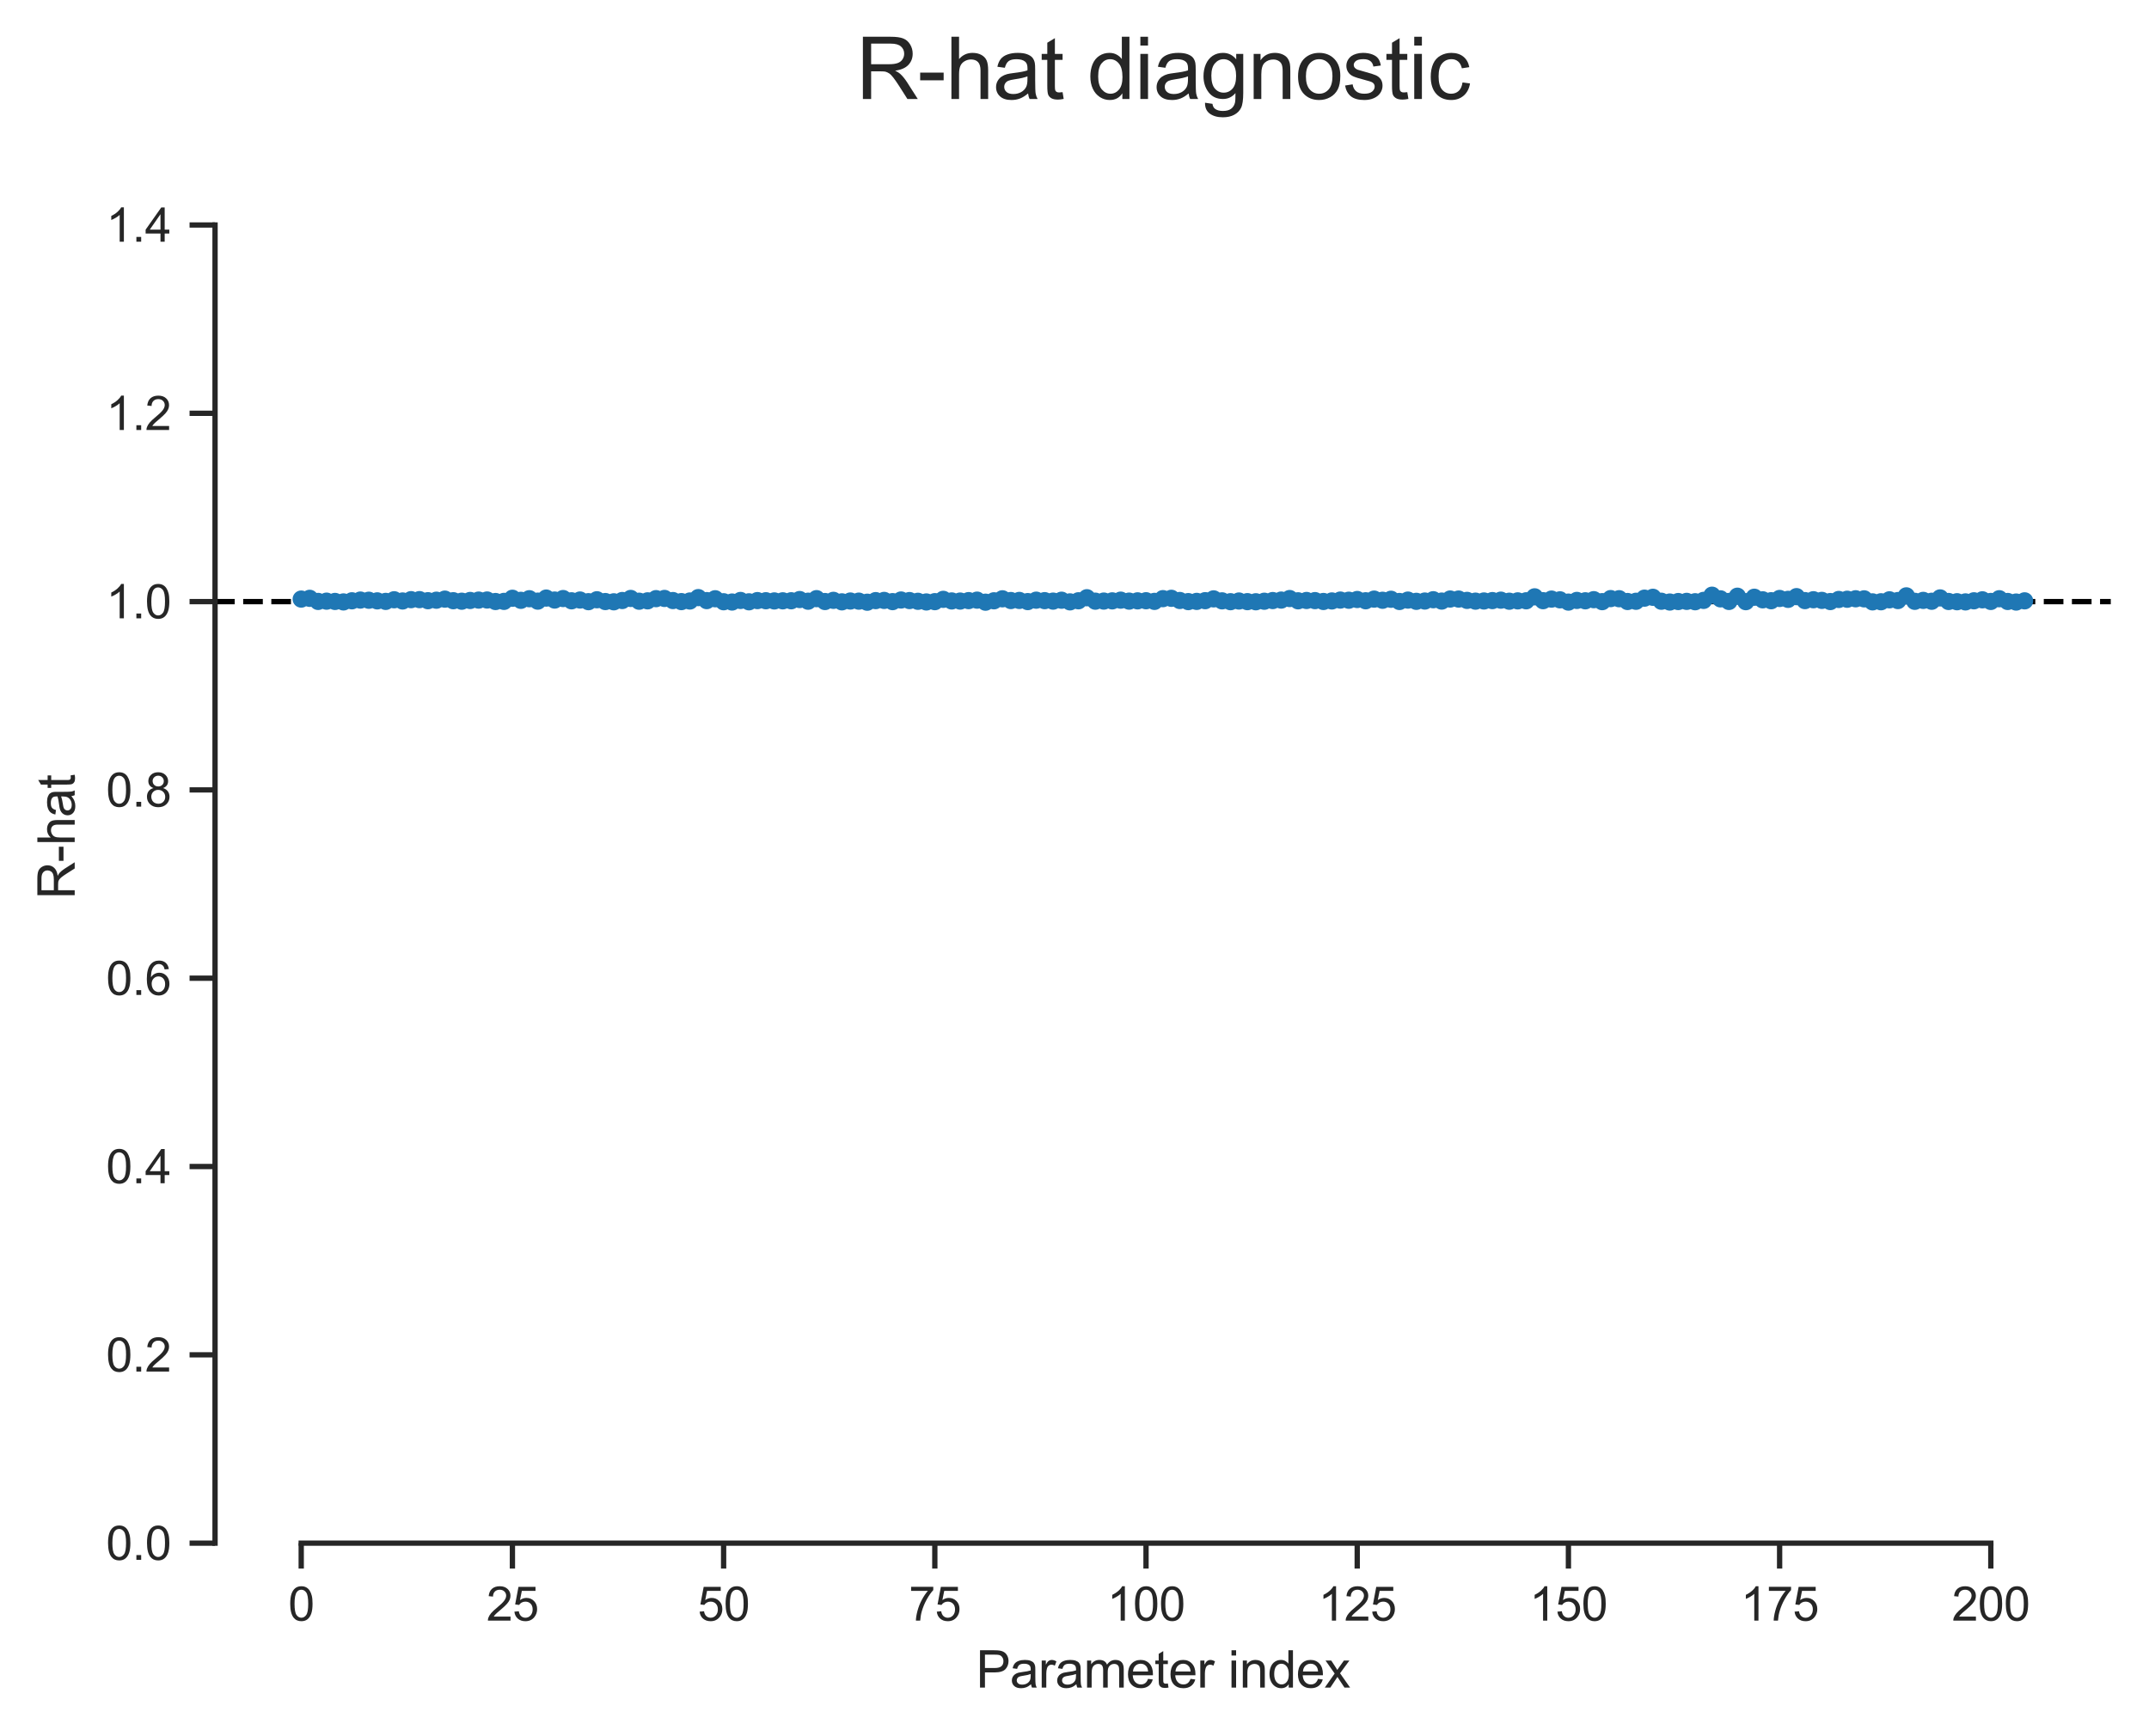 <?xml version="1.0" encoding="utf-8" standalone="no"?>
<!DOCTYPE svg PUBLIC "-//W3C//DTD SVG 1.1//EN"
  "http://www.w3.org/Graphics/SVG/1.1/DTD/svg11.dtd">
<svg xmlns:xlink="http://www.w3.org/1999/xlink" width="404.832pt" height="327.092pt" viewBox="0 0 404.832 327.092" xmlns="http://www.w3.org/2000/svg" version="1.1">
 <defs>
  <style type="text/css">*{stroke-linejoin: round; stroke-linecap: butt}</style>
 </defs>
 <g id="figure_1">
  <g id="patch_1">
   <path d="M 0 327.092 
L 404.832 327.092 
L 404.832 0 
L 0 0 
z
" style="fill: #ffffff"/>
  </g>
  <g id="axes_1">
   <g id="patch_2">
    <path d="M 40.511 290.764 
L 397.632 290.764 
L 397.632 24.652 
L 40.511 24.652 
z
" style="fill: #ffffff"/>
   </g>
   <g id="line2d_1">
    <path d="M 40.511 113.356 
L 397.632 113.356 
" clip-path="url(#p590da519df)" style="fill: none; stroke-dasharray: 3.7,1.6; stroke-dashoffset: 0; stroke: #000000"/>
   </g>
   <g id="matplotlib.axis_1">
    <g id="xtick_1">
     <g id="line2d_2">
      <defs>
       <path id="mdd3e9d59ba" d="M 0 0 
L 0 4.8 
" style="stroke: #262626"/>
      </defs>
      <g>
       <use xlink:href="#mdd3e9d59ba" x="56.744" y="290.764" style="fill: #262626; stroke: #262626"/>
      </g>
     </g>
     <g id="text_1">
      <!-- 0 -->
      <g style="fill: #262626" transform="translate(54.297 305.363) scale(0.088 -0.088)">
       <defs>
        <path id="ArialMT-30" d="M 266 2259 
Q 266 3072 433 3567 
Q 600 4063 929 4331 
Q 1259 4600 1759 4600 
Q 2128 4600 2406 4451 
Q 2684 4303 2865 4023 
Q 3047 3744 3150 3342 
Q 3253 2941 3253 2259 
Q 3253 1453 3087 958 
Q 2922 463 2592 192 
Q 2263 -78 1759 -78 
Q 1097 -78 719 397 
Q 266 969 266 2259 
z
M 844 2259 
Q 844 1131 1108 757 
Q 1372 384 1759 384 
Q 2147 384 2411 759 
Q 2675 1134 2675 2259 
Q 2675 3391 2411 3762 
Q 2147 4134 1753 4134 
Q 1366 4134 1134 3806 
Q 844 3388 844 2259 
z
" transform="scale(0.016)"/>
       </defs>
       <use xlink:href="#ArialMT-30"/>
      </g>
     </g>
    </g>
    <g id="xtick_2">
     <g id="line2d_3">
      <g>
       <use xlink:href="#mdd3e9d59ba" x="96.53" y="290.764" style="fill: #262626; stroke: #262626"/>
      </g>
     </g>
     <g id="text_2">
      <!-- 25 -->
      <g style="fill: #262626" transform="translate(91.637 305.363) scale(0.088 -0.088)">
       <defs>
        <path id="ArialMT-32" d="M 3222 541 
L 3222 0 
L 194 0 
Q 188 203 259 391 
Q 375 700 629 1000 
Q 884 1300 1366 1694 
Q 2113 2306 2375 2664 
Q 2638 3022 2638 3341 
Q 2638 3675 2398 3904 
Q 2159 4134 1775 4134 
Q 1369 4134 1125 3890 
Q 881 3647 878 3216 
L 300 3275 
Q 359 3922 746 4261 
Q 1134 4600 1788 4600 
Q 2447 4600 2831 4234 
Q 3216 3869 3216 3328 
Q 3216 3053 3103 2787 
Q 2991 2522 2730 2228 
Q 2469 1934 1863 1422 
Q 1356 997 1212 845 
Q 1069 694 975 541 
L 3222 541 
z
" transform="scale(0.016)"/>
        <path id="ArialMT-35" d="M 266 1200 
L 856 1250 
Q 922 819 1161 601 
Q 1400 384 1738 384 
Q 2144 384 2425 690 
Q 2706 997 2706 1503 
Q 2706 1984 2436 2262 
Q 2166 2541 1728 2541 
Q 1456 2541 1237 2417 
Q 1019 2294 894 2097 
L 366 2166 
L 809 4519 
L 3088 4519 
L 3088 3981 
L 1259 3981 
L 1013 2750 
Q 1425 3038 1878 3038 
Q 2478 3038 2890 2622 
Q 3303 2206 3303 1553 
Q 3303 931 2941 478 
Q 2500 -78 1738 -78 
Q 1113 -78 717 272 
Q 322 622 266 1200 
z
" transform="scale(0.016)"/>
       </defs>
       <use xlink:href="#ArialMT-32"/>
       <use xlink:href="#ArialMT-35" x="55.615"/>
      </g>
     </g>
    </g>
    <g id="xtick_3">
     <g id="line2d_4">
      <g>
       <use xlink:href="#mdd3e9d59ba" x="136.316" y="290.764" style="fill: #262626; stroke: #262626"/>
      </g>
     </g>
     <g id="text_3">
      <!-- 50 -->
      <g style="fill: #262626" transform="translate(131.423 305.363) scale(0.088 -0.088)">
       <use xlink:href="#ArialMT-35"/>
       <use xlink:href="#ArialMT-30" x="55.615"/>
      </g>
     </g>
    </g>
    <g id="xtick_4">
     <g id="line2d_5">
      <g>
       <use xlink:href="#mdd3e9d59ba" x="176.103" y="290.764" style="fill: #262626; stroke: #262626"/>
      </g>
     </g>
     <g id="text_4">
      <!-- 75 -->
      <g style="fill: #262626" transform="translate(171.209 305.363) scale(0.088 -0.088)">
       <defs>
        <path id="ArialMT-37" d="M 303 3981 
L 303 4522 
L 3269 4522 
L 3269 4084 
Q 2831 3619 2401 2847 
Q 1972 2075 1738 1259 
Q 1569 684 1522 0 
L 944 0 
Q 953 541 1156 1306 
Q 1359 2072 1739 2783 
Q 2119 3494 2547 3981 
L 303 3981 
z
" transform="scale(0.016)"/>
       </defs>
       <use xlink:href="#ArialMT-37"/>
       <use xlink:href="#ArialMT-35" x="55.615"/>
      </g>
     </g>
    </g>
    <g id="xtick_5">
     <g id="line2d_6">
      <g>
       <use xlink:href="#mdd3e9d59ba" x="215.889" y="290.764" style="fill: #262626; stroke: #262626"/>
      </g>
     </g>
     <g id="text_5">
      <!-- 100 -->
      <g style="fill: #262626" transform="translate(208.548 305.363) scale(0.088 -0.088)">
       <defs>
        <path id="ArialMT-31" d="M 2384 0 
L 1822 0 
L 1822 3584 
Q 1619 3391 1289 3197 
Q 959 3003 697 2906 
L 697 3450 
Q 1169 3672 1522 3987 
Q 1875 4303 2022 4600 
L 2384 4600 
L 2384 0 
z
" transform="scale(0.016)"/>
       </defs>
       <use xlink:href="#ArialMT-31"/>
       <use xlink:href="#ArialMT-30" x="55.615"/>
       <use xlink:href="#ArialMT-30" x="111.23"/>
      </g>
     </g>
    </g>
    <g id="xtick_6">
     <g id="line2d_7">
      <g>
       <use xlink:href="#mdd3e9d59ba" x="255.675" y="290.764" style="fill: #262626; stroke: #262626"/>
      </g>
     </g>
     <g id="text_6">
      <!-- 125 -->
      <g style="fill: #262626" transform="translate(248.334 305.363) scale(0.088 -0.088)">
       <use xlink:href="#ArialMT-31"/>
       <use xlink:href="#ArialMT-32" x="55.615"/>
       <use xlink:href="#ArialMT-35" x="111.23"/>
      </g>
     </g>
    </g>
    <g id="xtick_7">
     <g id="line2d_8">
      <g>
       <use xlink:href="#mdd3e9d59ba" x="295.461" y="290.764" style="fill: #262626; stroke: #262626"/>
      </g>
     </g>
     <g id="text_7">
      <!-- 150 -->
      <g style="fill: #262626" transform="translate(288.12 305.363) scale(0.088 -0.088)">
       <use xlink:href="#ArialMT-31"/>
       <use xlink:href="#ArialMT-35" x="55.615"/>
       <use xlink:href="#ArialMT-30" x="111.23"/>
      </g>
     </g>
    </g>
    <g id="xtick_8">
     <g id="line2d_9">
      <g>
       <use xlink:href="#mdd3e9d59ba" x="335.247" y="290.764" style="fill: #262626; stroke: #262626"/>
      </g>
     </g>
     <g id="text_8">
      <!-- 175 -->
      <g style="fill: #262626" transform="translate(327.906 305.363) scale(0.088 -0.088)">
       <use xlink:href="#ArialMT-31"/>
       <use xlink:href="#ArialMT-37" x="55.615"/>
       <use xlink:href="#ArialMT-35" x="111.23"/>
      </g>
     </g>
    </g>
    <g id="xtick_9">
     <g id="line2d_10">
      <g>
       <use xlink:href="#mdd3e9d59ba" x="375.033" y="290.764" style="fill: #262626; stroke: #262626"/>
      </g>
     </g>
     <g id="text_9">
      <!-- 200 -->
      <g style="fill: #262626" transform="translate(367.693 305.363) scale(0.088 -0.088)">
       <use xlink:href="#ArialMT-32"/>
       <use xlink:href="#ArialMT-30" x="55.615"/>
       <use xlink:href="#ArialMT-30" x="111.23"/>
      </g>
     </g>
    </g>
    <g id="text_10">
     <!-- Parameter index -->
     <g style="fill: #262626" transform="translate(183.857 317.984) scale(0.096 -0.096)">
      <defs>
       <path id="ArialMT-50" d="M 494 0 
L 494 4581 
L 2222 4581 
Q 2678 4581 2919 4538 
Q 3256 4481 3484 4323 
Q 3713 4166 3852 3881 
Q 3991 3597 3991 3256 
Q 3991 2672 3619 2267 
Q 3247 1863 2275 1863 
L 1100 1863 
L 1100 0 
L 494 0 
z
M 1100 2403 
L 2284 2403 
Q 2872 2403 3119 2622 
Q 3366 2841 3366 3238 
Q 3366 3525 3220 3729 
Q 3075 3934 2838 4000 
Q 2684 4041 2272 4041 
L 1100 4041 
L 1100 2403 
z
" transform="scale(0.016)"/>
       <path id="ArialMT-61" d="M 2588 409 
Q 2275 144 1986 34 
Q 1697 -75 1366 -75 
Q 819 -75 525 192 
Q 231 459 231 875 
Q 231 1119 342 1320 
Q 453 1522 633 1644 
Q 813 1766 1038 1828 
Q 1203 1872 1538 1913 
Q 2219 1994 2541 2106 
Q 2544 2222 2544 2253 
Q 2544 2597 2384 2738 
Q 2169 2928 1744 2928 
Q 1347 2928 1158 2789 
Q 969 2650 878 2297 
L 328 2372 
Q 403 2725 575 2942 
Q 747 3159 1072 3276 
Q 1397 3394 1825 3394 
Q 2250 3394 2515 3294 
Q 2781 3194 2906 3042 
Q 3031 2891 3081 2659 
Q 3109 2516 3109 2141 
L 3109 1391 
Q 3109 606 3145 398 
Q 3181 191 3288 0 
L 2700 0 
Q 2613 175 2588 409 
z
M 2541 1666 
Q 2234 1541 1622 1453 
Q 1275 1403 1131 1340 
Q 988 1278 909 1158 
Q 831 1038 831 891 
Q 831 666 1001 516 
Q 1172 366 1500 366 
Q 1825 366 2078 508 
Q 2331 650 2450 897 
Q 2541 1088 2541 1459 
L 2541 1666 
z
" transform="scale(0.016)"/>
       <path id="ArialMT-72" d="M 416 0 
L 416 3319 
L 922 3319 
L 922 2816 
Q 1116 3169 1280 3281 
Q 1444 3394 1641 3394 
Q 1925 3394 2219 3213 
L 2025 2691 
Q 1819 2813 1613 2813 
Q 1428 2813 1281 2702 
Q 1134 2591 1072 2394 
Q 978 2094 978 1738 
L 978 0 
L 416 0 
z
" transform="scale(0.016)"/>
       <path id="ArialMT-6d" d="M 422 0 
L 422 3319 
L 925 3319 
L 925 2853 
Q 1081 3097 1340 3245 
Q 1600 3394 1931 3394 
Q 2300 3394 2536 3241 
Q 2772 3088 2869 2813 
Q 3263 3394 3894 3394 
Q 4388 3394 4653 3120 
Q 4919 2847 4919 2278 
L 4919 0 
L 4359 0 
L 4359 2091 
Q 4359 2428 4304 2576 
Q 4250 2725 4106 2815 
Q 3963 2906 3769 2906 
Q 3419 2906 3187 2673 
Q 2956 2441 2956 1928 
L 2956 0 
L 2394 0 
L 2394 2156 
Q 2394 2531 2256 2718 
Q 2119 2906 1806 2906 
Q 1569 2906 1367 2781 
Q 1166 2656 1075 2415 
Q 984 2175 984 1722 
L 984 0 
L 422 0 
z
" transform="scale(0.016)"/>
       <path id="ArialMT-65" d="M 2694 1069 
L 3275 997 
Q 3138 488 2766 206 
Q 2394 -75 1816 -75 
Q 1088 -75 661 373 
Q 234 822 234 1631 
Q 234 2469 665 2931 
Q 1097 3394 1784 3394 
Q 2450 3394 2872 2941 
Q 3294 2488 3294 1666 
Q 3294 1616 3291 1516 
L 816 1516 
Q 847 969 1125 678 
Q 1403 388 1819 388 
Q 2128 388 2347 550 
Q 2566 713 2694 1069 
z
M 847 1978 
L 2700 1978 
Q 2663 2397 2488 2606 
Q 2219 2931 1791 2931 
Q 1403 2931 1139 2672 
Q 875 2413 847 1978 
z
" transform="scale(0.016)"/>
       <path id="ArialMT-74" d="M 1650 503 
L 1731 6 
Q 1494 -44 1306 -44 
Q 1000 -44 831 53 
Q 663 150 594 308 
Q 525 466 525 972 
L 525 2881 
L 113 2881 
L 113 3319 
L 525 3319 
L 525 4141 
L 1084 4478 
L 1084 3319 
L 1650 3319 
L 1650 2881 
L 1084 2881 
L 1084 941 
Q 1084 700 1114 631 
Q 1144 563 1211 522 
Q 1278 481 1403 481 
Q 1497 481 1650 503 
z
" transform="scale(0.016)"/>
       <path id="ArialMT-20" transform="scale(0.016)"/>
       <path id="ArialMT-69" d="M 425 3934 
L 425 4581 
L 988 4581 
L 988 3934 
L 425 3934 
z
M 425 0 
L 425 3319 
L 988 3319 
L 988 0 
L 425 0 
z
" transform="scale(0.016)"/>
       <path id="ArialMT-6e" d="M 422 0 
L 422 3319 
L 928 3319 
L 928 2847 
Q 1294 3394 1984 3394 
Q 2284 3394 2536 3286 
Q 2788 3178 2913 3003 
Q 3038 2828 3088 2588 
Q 3119 2431 3119 2041 
L 3119 0 
L 2556 0 
L 2556 2019 
Q 2556 2363 2490 2533 
Q 2425 2703 2258 2804 
Q 2091 2906 1866 2906 
Q 1506 2906 1245 2678 
Q 984 2450 984 1813 
L 984 0 
L 422 0 
z
" transform="scale(0.016)"/>
       <path id="ArialMT-64" d="M 2575 0 
L 2575 419 
Q 2259 -75 1647 -75 
Q 1250 -75 917 144 
Q 584 363 401 755 
Q 219 1147 219 1656 
Q 219 2153 384 2558 
Q 550 2963 881 3178 
Q 1213 3394 1622 3394 
Q 1922 3394 2156 3267 
Q 2391 3141 2538 2938 
L 2538 4581 
L 3097 4581 
L 3097 0 
L 2575 0 
z
M 797 1656 
Q 797 1019 1065 703 
Q 1334 388 1700 388 
Q 2069 388 2326 689 
Q 2584 991 2584 1609 
Q 2584 2291 2321 2609 
Q 2059 2928 1675 2928 
Q 1300 2928 1048 2622 
Q 797 2316 797 1656 
z
" transform="scale(0.016)"/>
       <path id="ArialMT-78" d="M 47 0 
L 1259 1725 
L 138 3319 
L 841 3319 
L 1350 2541 
Q 1494 2319 1581 2169 
Q 1719 2375 1834 2534 
L 2394 3319 
L 3066 3319 
L 1919 1756 
L 3153 0 
L 2463 0 
L 1781 1031 
L 1600 1309 
L 728 0 
L 47 0 
z
" transform="scale(0.016)"/>
      </defs>
      <use xlink:href="#ArialMT-50"/>
      <use xlink:href="#ArialMT-61" x="66.699"/>
      <use xlink:href="#ArialMT-72" x="122.314"/>
      <use xlink:href="#ArialMT-61" x="155.615"/>
      <use xlink:href="#ArialMT-6d" x="211.23"/>
      <use xlink:href="#ArialMT-65" x="294.531"/>
      <use xlink:href="#ArialMT-74" x="350.146"/>
      <use xlink:href="#ArialMT-65" x="377.93"/>
      <use xlink:href="#ArialMT-72" x="433.545"/>
      <use xlink:href="#ArialMT-20" x="466.846"/>
      <use xlink:href="#ArialMT-69" x="494.629"/>
      <use xlink:href="#ArialMT-6e" x="516.846"/>
      <use xlink:href="#ArialMT-64" x="572.461"/>
      <use xlink:href="#ArialMT-65" x="628.076"/>
      <use xlink:href="#ArialMT-78" x="683.691"/>
     </g>
    </g>
   </g>
   <g id="matplotlib.axis_2">
    <g id="ytick_1">
     <g id="line2d_11">
      <defs>
       <path id="me89369ecbc" d="M 0 0 
L -4.8 0 
" style="stroke: #262626"/>
      </defs>
      <g>
       <use xlink:href="#me89369ecbc" x="40.511" y="290.764" style="fill: #262626; stroke: #262626"/>
      </g>
     </g>
     <g id="text_11">
      <!-- 0.0 -->
      <g style="fill: #262626" transform="translate(19.98 293.914) scale(0.088 -0.088)">
       <defs>
        <path id="ArialMT-2e" d="M 581 0 
L 581 641 
L 1222 641 
L 1222 0 
L 581 0 
z
" transform="scale(0.016)"/>
       </defs>
       <use xlink:href="#ArialMT-30"/>
       <use xlink:href="#ArialMT-2e" x="55.615"/>
       <use xlink:href="#ArialMT-30" x="83.398"/>
      </g>
     </g>
    </g>
    <g id="ytick_2">
     <g id="line2d_12">
      <g>
       <use xlink:href="#me89369ecbc" x="40.511" y="255.283" style="fill: #262626; stroke: #262626"/>
      </g>
     </g>
     <g id="text_12">
      <!-- 0.2 -->
      <g style="fill: #262626" transform="translate(19.98 258.432) scale(0.088 -0.088)">
       <use xlink:href="#ArialMT-30"/>
       <use xlink:href="#ArialMT-2e" x="55.615"/>
       <use xlink:href="#ArialMT-32" x="83.398"/>
      </g>
     </g>
    </g>
    <g id="ytick_3">
     <g id="line2d_13">
      <g>
       <use xlink:href="#me89369ecbc" x="40.511" y="219.801" style="fill: #262626; stroke: #262626"/>
      </g>
     </g>
     <g id="text_13">
      <!-- 0.4 -->
      <g style="fill: #262626" transform="translate(19.98 222.951) scale(0.088 -0.088)">
       <defs>
        <path id="ArialMT-34" d="M 2069 0 
L 2069 1097 
L 81 1097 
L 81 1613 
L 2172 4581 
L 2631 4581 
L 2631 1613 
L 3250 1613 
L 3250 1097 
L 2631 1097 
L 2631 0 
L 2069 0 
z
M 2069 1613 
L 2069 3678 
L 634 1613 
L 2069 1613 
z
" transform="scale(0.016)"/>
       </defs>
       <use xlink:href="#ArialMT-30"/>
       <use xlink:href="#ArialMT-2e" x="55.615"/>
       <use xlink:href="#ArialMT-34" x="83.398"/>
      </g>
     </g>
    </g>
    <g id="ytick_4">
     <g id="line2d_14">
      <g>
       <use xlink:href="#me89369ecbc" x="40.511" y="184.32" style="fill: #262626; stroke: #262626"/>
      </g>
     </g>
     <g id="text_14">
      <!-- 0.6 -->
      <g style="fill: #262626" transform="translate(19.98 187.469) scale(0.088 -0.088)">
       <defs>
        <path id="ArialMT-36" d="M 3184 3459 
L 2625 3416 
Q 2550 3747 2413 3897 
Q 2184 4138 1850 4138 
Q 1581 4138 1378 3988 
Q 1113 3794 959 3422 
Q 806 3050 800 2363 
Q 1003 2672 1297 2822 
Q 1591 2972 1913 2972 
Q 2475 2972 2870 2558 
Q 3266 2144 3266 1488 
Q 3266 1056 3080 686 
Q 2894 316 2569 119 
Q 2244 -78 1831 -78 
Q 1128 -78 684 439 
Q 241 956 241 2144 
Q 241 3472 731 4075 
Q 1159 4600 1884 4600 
Q 2425 4600 2770 4297 
Q 3116 3994 3184 3459 
z
M 888 1484 
Q 888 1194 1011 928 
Q 1134 663 1356 523 
Q 1578 384 1822 384 
Q 2178 384 2434 671 
Q 2691 959 2691 1453 
Q 2691 1928 2437 2201 
Q 2184 2475 1800 2475 
Q 1419 2475 1153 2201 
Q 888 1928 888 1484 
z
" transform="scale(0.016)"/>
       </defs>
       <use xlink:href="#ArialMT-30"/>
       <use xlink:href="#ArialMT-2e" x="55.615"/>
       <use xlink:href="#ArialMT-36" x="83.398"/>
      </g>
     </g>
    </g>
    <g id="ytick_5">
     <g id="line2d_15">
      <g>
       <use xlink:href="#me89369ecbc" x="40.511" y="148.838" style="fill: #262626; stroke: #262626"/>
      </g>
     </g>
     <g id="text_15">
      <!-- 0.8 -->
      <g style="fill: #262626" transform="translate(19.98 151.988) scale(0.088 -0.088)">
       <defs>
        <path id="ArialMT-38" d="M 1131 2484 
Q 781 2613 612 2850 
Q 444 3088 444 3419 
Q 444 3919 803 4259 
Q 1163 4600 1759 4600 
Q 2359 4600 2725 4251 
Q 3091 3903 3091 3403 
Q 3091 3084 2923 2848 
Q 2756 2613 2416 2484 
Q 2838 2347 3058 2040 
Q 3278 1734 3278 1309 
Q 3278 722 2862 322 
Q 2447 -78 1769 -78 
Q 1091 -78 675 323 
Q 259 725 259 1325 
Q 259 1772 486 2073 
Q 713 2375 1131 2484 
z
M 1019 3438 
Q 1019 3113 1228 2906 
Q 1438 2700 1772 2700 
Q 2097 2700 2305 2904 
Q 2513 3109 2513 3406 
Q 2513 3716 2298 3927 
Q 2084 4138 1766 4138 
Q 1444 4138 1231 3931 
Q 1019 3725 1019 3438 
z
M 838 1322 
Q 838 1081 952 856 
Q 1066 631 1291 507 
Q 1516 384 1775 384 
Q 2178 384 2440 643 
Q 2703 903 2703 1303 
Q 2703 1709 2433 1975 
Q 2163 2241 1756 2241 
Q 1359 2241 1098 1978 
Q 838 1716 838 1322 
z
" transform="scale(0.016)"/>
       </defs>
       <use xlink:href="#ArialMT-30"/>
       <use xlink:href="#ArialMT-2e" x="55.615"/>
       <use xlink:href="#ArialMT-38" x="83.398"/>
      </g>
     </g>
    </g>
    <g id="ytick_6">
     <g id="line2d_16">
      <g>
       <use xlink:href="#me89369ecbc" x="40.511" y="113.356" style="fill: #262626; stroke: #262626"/>
      </g>
     </g>
     <g id="text_16">
      <!-- 1.0 -->
      <g style="fill: #262626" transform="translate(19.98 116.506) scale(0.088 -0.088)">
       <use xlink:href="#ArialMT-31"/>
       <use xlink:href="#ArialMT-2e" x="55.615"/>
       <use xlink:href="#ArialMT-30" x="83.398"/>
      </g>
     </g>
    </g>
    <g id="ytick_7">
     <g id="line2d_17">
      <g>
       <use xlink:href="#me89369ecbc" x="40.511" y="77.875" style="fill: #262626; stroke: #262626"/>
      </g>
     </g>
     <g id="text_17">
      <!-- 1.2 -->
      <g style="fill: #262626" transform="translate(19.98 81.024) scale(0.088 -0.088)">
       <use xlink:href="#ArialMT-31"/>
       <use xlink:href="#ArialMT-2e" x="55.615"/>
       <use xlink:href="#ArialMT-32" x="83.398"/>
      </g>
     </g>
    </g>
    <g id="ytick_8">
     <g id="line2d_18">
      <g>
       <use xlink:href="#me89369ecbc" x="40.511" y="42.393" style="fill: #262626; stroke: #262626"/>
      </g>
     </g>
     <g id="text_18">
      <!-- 1.4 -->
      <g style="fill: #262626" transform="translate(19.98 45.543) scale(0.088 -0.088)">
       <use xlink:href="#ArialMT-31"/>
       <use xlink:href="#ArialMT-2e" x="55.615"/>
       <use xlink:href="#ArialMT-34" x="83.398"/>
      </g>
     </g>
    </g>
    <g id="text_19">
     <!-- R-hat -->
     <g style="fill: #262626" transform="translate(14.072 169.445) rotate(-90) scale(0.096 -0.096)">
      <defs>
       <path id="ArialMT-52" d="M 503 0 
L 503 4581 
L 2534 4581 
Q 3147 4581 3465 4457 
Q 3784 4334 3975 4021 
Q 4166 3709 4166 3331 
Q 4166 2844 3850 2509 
Q 3534 2175 2875 2084 
Q 3116 1969 3241 1856 
Q 3506 1613 3744 1247 
L 4541 0 
L 3778 0 
L 3172 953 
Q 2906 1366 2734 1584 
Q 2563 1803 2427 1890 
Q 2291 1978 2150 2013 
Q 2047 2034 1813 2034 
L 1109 2034 
L 1109 0 
L 503 0 
z
M 1109 2559 
L 2413 2559 
Q 2828 2559 3062 2645 
Q 3297 2731 3419 2920 
Q 3541 3109 3541 3331 
Q 3541 3656 3305 3865 
Q 3069 4075 2559 4075 
L 1109 4075 
L 1109 2559 
z
" transform="scale(0.016)"/>
       <path id="ArialMT-2d" d="M 203 1375 
L 203 1941 
L 1931 1941 
L 1931 1375 
L 203 1375 
z
" transform="scale(0.016)"/>
       <path id="ArialMT-68" d="M 422 0 
L 422 4581 
L 984 4581 
L 984 2938 
Q 1378 3394 1978 3394 
Q 2347 3394 2619 3248 
Q 2891 3103 3008 2847 
Q 3125 2591 3125 2103 
L 3125 0 
L 2563 0 
L 2563 2103 
Q 2563 2525 2380 2717 
Q 2197 2909 1863 2909 
Q 1613 2909 1392 2779 
Q 1172 2650 1078 2428 
Q 984 2206 984 1816 
L 984 0 
L 422 0 
z
" transform="scale(0.016)"/>
      </defs>
      <use xlink:href="#ArialMT-52"/>
      <use xlink:href="#ArialMT-2d" x="72.217"/>
      <use xlink:href="#ArialMT-68" x="105.518"/>
      <use xlink:href="#ArialMT-61" x="161.133"/>
      <use xlink:href="#ArialMT-74" x="216.748"/>
     </g>
    </g>
   </g>
   <g id="PathCollection_1">
    <defs>
     <path id="m049dbc21bc" d="M 0 1.225 
C 0.325 1.225 0.636 1.096 0.866 0.866 
C 1.096 0.636 1.225 0.325 1.225 0 
C 1.225 -0.325 1.096 -0.636 0.866 -0.866 
C 0.636 -1.096 0.325 -1.225 0 -1.225 
C -0.325 -1.225 -0.636 -1.096 -0.866 -0.866 
C -1.096 -0.636 -1.225 -0.325 -1.225 0 
C -1.225 0.325 -1.096 0.636 -0.866 0.866 
C -0.636 1.096 -0.325 1.225 0 1.225 
z
" style="stroke: #1f77b4; stroke-width: 0.8"/>
    </defs>
    <g clip-path="url(#p590da519df)">
     <use xlink:href="#m049dbc21bc" x="56.744" y="112.881" style="fill: #1f77b4; stroke: #1f77b4; stroke-width: 0.8"/>
     <use xlink:href="#m049dbc21bc" x="58.336" y="112.739" style="fill: #1f77b4; stroke: #1f77b4; stroke-width: 0.8"/>
     <use xlink:href="#m049dbc21bc" x="59.927" y="113.323" style="fill: #1f77b4; stroke: #1f77b4; stroke-width: 0.8"/>
     <use xlink:href="#m049dbc21bc" x="61.519" y="113.273" style="fill: #1f77b4; stroke: #1f77b4; stroke-width: 0.8"/>
     <use xlink:href="#m049dbc21bc" x="63.11" y="113.326" style="fill: #1f77b4; stroke: #1f77b4; stroke-width: 0.8"/>
     <use xlink:href="#m049dbc21bc" x="64.701" y="113.416" style="fill: #1f77b4; stroke: #1f77b4; stroke-width: 0.8"/>
     <use xlink:href="#m049dbc21bc" x="66.293" y="113.204" style="fill: #1f77b4; stroke: #1f77b4; stroke-width: 0.8"/>
     <use xlink:href="#m049dbc21bc" x="67.884" y="113.068" style="fill: #1f77b4; stroke: #1f77b4; stroke-width: 0.8"/>
     <use xlink:href="#m049dbc21bc" x="69.476" y="113.1" style="fill: #1f77b4; stroke: #1f77b4; stroke-width: 0.8"/>
     <use xlink:href="#m049dbc21bc" x="71.067" y="113.217" style="fill: #1f77b4; stroke: #1f77b4; stroke-width: 0.8"/>
     <use xlink:href="#m049dbc21bc" x="72.659" y="113.318" style="fill: #1f77b4; stroke: #1f77b4; stroke-width: 0.8"/>
     <use xlink:href="#m049dbc21bc" x="74.25" y="113.01" style="fill: #1f77b4; stroke: #1f77b4; stroke-width: 0.8"/>
     <use xlink:href="#m049dbc21bc" x="75.842" y="113.238" style="fill: #1f77b4; stroke: #1f77b4; stroke-width: 0.8"/>
     <use xlink:href="#m049dbc21bc" x="77.433" y="112.991" style="fill: #1f77b4; stroke: #1f77b4; stroke-width: 0.8"/>
     <use xlink:href="#m049dbc21bc" x="79.024" y="112.986" style="fill: #1f77b4; stroke: #1f77b4; stroke-width: 0.8"/>
     <use xlink:href="#m049dbc21bc" x="80.616" y="113.185" style="fill: #1f77b4; stroke: #1f77b4; stroke-width: 0.8"/>
     <use xlink:href="#m049dbc21bc" x="82.207" y="113.093" style="fill: #1f77b4; stroke: #1f77b4; stroke-width: 0.8"/>
     <use xlink:href="#m049dbc21bc" x="83.799" y="112.89" style="fill: #1f77b4; stroke: #1f77b4; stroke-width: 0.8"/>
     <use xlink:href="#m049dbc21bc" x="85.39" y="113.188" style="fill: #1f77b4; stroke: #1f77b4; stroke-width: 0.8"/>
     <use xlink:href="#m049dbc21bc" x="86.982" y="113.281" style="fill: #1f77b4; stroke: #1f77b4; stroke-width: 0.8"/>
     <use xlink:href="#m049dbc21bc" x="88.573" y="113.142" style="fill: #1f77b4; stroke: #1f77b4; stroke-width: 0.8"/>
     <use xlink:href="#m049dbc21bc" x="90.165" y="113.073" style="fill: #1f77b4; stroke: #1f77b4; stroke-width: 0.8"/>
     <use xlink:href="#m049dbc21bc" x="91.756" y="113.056" style="fill: #1f77b4; stroke: #1f77b4; stroke-width: 0.8"/>
     <use xlink:href="#m049dbc21bc" x="93.347" y="113.34" style="fill: #1f77b4; stroke: #1f77b4; stroke-width: 0.8"/>
     <use xlink:href="#m049dbc21bc" x="94.939" y="113.316" style="fill: #1f77b4; stroke: #1f77b4; stroke-width: 0.8"/>
     <use xlink:href="#m049dbc21bc" x="96.53" y="112.726" style="fill: #1f77b4; stroke: #1f77b4; stroke-width: 0.8"/>
     <use xlink:href="#m049dbc21bc" x="98.122" y="113.115" style="fill: #1f77b4; stroke: #1f77b4; stroke-width: 0.8"/>
     <use xlink:href="#m049dbc21bc" x="99.713" y="112.815" style="fill: #1f77b4; stroke: #1f77b4; stroke-width: 0.8"/>
     <use xlink:href="#m049dbc21bc" x="101.305" y="113.267" style="fill: #1f77b4; stroke: #1f77b4; stroke-width: 0.8"/>
     <use xlink:href="#m049dbc21bc" x="102.896" y="112.692" style="fill: #1f77b4; stroke: #1f77b4; stroke-width: 0.8"/>
     <use xlink:href="#m049dbc21bc" x="104.488" y="113.063" style="fill: #1f77b4; stroke: #1f77b4; stroke-width: 0.8"/>
     <use xlink:href="#m049dbc21bc" x="106.079" y="112.781" style="fill: #1f77b4; stroke: #1f77b4; stroke-width: 0.8"/>
     <use xlink:href="#m049dbc21bc" x="107.67" y="113.205" style="fill: #1f77b4; stroke: #1f77b4; stroke-width: 0.8"/>
     <use xlink:href="#m049dbc21bc" x="109.262" y="113.059" style="fill: #1f77b4; stroke: #1f77b4; stroke-width: 0.8"/>
     <use xlink:href="#m049dbc21bc" x="110.853" y="113.369" style="fill: #1f77b4; stroke: #1f77b4; stroke-width: 0.8"/>
     <use xlink:href="#m049dbc21bc" x="112.445" y="113.009" style="fill: #1f77b4; stroke: #1f77b4; stroke-width: 0.8"/>
     <use xlink:href="#m049dbc21bc" x="114.036" y="113.346" style="fill: #1f77b4; stroke: #1f77b4; stroke-width: 0.8"/>
     <use xlink:href="#m049dbc21bc" x="115.628" y="113.394" style="fill: #1f77b4; stroke: #1f77b4; stroke-width: 0.8"/>
     <use xlink:href="#m049dbc21bc" x="117.219" y="113.152" style="fill: #1f77b4; stroke: #1f77b4; stroke-width: 0.8"/>
     <use xlink:href="#m049dbc21bc" x="118.811" y="112.762" style="fill: #1f77b4; stroke: #1f77b4; stroke-width: 0.8"/>
     <use xlink:href="#m049dbc21bc" x="120.402" y="113.283" style="fill: #1f77b4; stroke: #1f77b4; stroke-width: 0.8"/>
     <use xlink:href="#m049dbc21bc" x="121.993" y="113.212" style="fill: #1f77b4; stroke: #1f77b4; stroke-width: 0.8"/>
     <use xlink:href="#m049dbc21bc" x="123.585" y="112.799" style="fill: #1f77b4; stroke: #1f77b4; stroke-width: 0.8"/>
     <use xlink:href="#m049dbc21bc" x="125.176" y="112.76" style="fill: #1f77b4; stroke: #1f77b4; stroke-width: 0.8"/>
     <use xlink:href="#m049dbc21bc" x="126.768" y="113.159" style="fill: #1f77b4; stroke: #1f77b4; stroke-width: 0.8"/>
     <use xlink:href="#m049dbc21bc" x="128.359" y="113.357" style="fill: #1f77b4; stroke: #1f77b4; stroke-width: 0.8"/>
     <use xlink:href="#m049dbc21bc" x="129.951" y="113.243" style="fill: #1f77b4; stroke: #1f77b4; stroke-width: 0.8"/>
     <use xlink:href="#m049dbc21bc" x="131.542" y="112.603" style="fill: #1f77b4; stroke: #1f77b4; stroke-width: 0.8"/>
     <use xlink:href="#m049dbc21bc" x="133.134" y="113.168" style="fill: #1f77b4; stroke: #1f77b4; stroke-width: 0.8"/>
     <use xlink:href="#m049dbc21bc" x="134.725" y="112.82" style="fill: #1f77b4; stroke: #1f77b4; stroke-width: 0.8"/>
     <use xlink:href="#m049dbc21bc" x="136.316" y="113.383" style="fill: #1f77b4; stroke: #1f77b4; stroke-width: 0.8"/>
     <use xlink:href="#m049dbc21bc" x="137.908" y="113.435" style="fill: #1f77b4; stroke: #1f77b4; stroke-width: 0.8"/>
     <use xlink:href="#m049dbc21bc" x="139.499" y="113.142" style="fill: #1f77b4; stroke: #1f77b4; stroke-width: 0.8"/>
     <use xlink:href="#m049dbc21bc" x="141.091" y="113.393" style="fill: #1f77b4; stroke: #1f77b4; stroke-width: 0.8"/>
     <use xlink:href="#m049dbc21bc" x="142.682" y="113.166" style="fill: #1f77b4; stroke: #1f77b4; stroke-width: 0.8"/>
     <use xlink:href="#m049dbc21bc" x="144.274" y="113.192" style="fill: #1f77b4; stroke: #1f77b4; stroke-width: 0.8"/>
     <use xlink:href="#m049dbc21bc" x="145.865" y="113.229" style="fill: #1f77b4; stroke: #1f77b4; stroke-width: 0.8"/>
     <use xlink:href="#m049dbc21bc" x="147.457" y="113.209" style="fill: #1f77b4; stroke: #1f77b4; stroke-width: 0.8"/>
     <use xlink:href="#m049dbc21bc" x="149.048" y="113.197" style="fill: #1f77b4; stroke: #1f77b4; stroke-width: 0.8"/>
     <use xlink:href="#m049dbc21bc" x="150.639" y="112.969" style="fill: #1f77b4; stroke: #1f77b4; stroke-width: 0.8"/>
     <use xlink:href="#m049dbc21bc" x="152.231" y="113.281" style="fill: #1f77b4; stroke: #1f77b4; stroke-width: 0.8"/>
     <use xlink:href="#m049dbc21bc" x="153.822" y="112.8" style="fill: #1f77b4; stroke: #1f77b4; stroke-width: 0.8"/>
     <use xlink:href="#m049dbc21bc" x="155.414" y="113.342" style="fill: #1f77b4; stroke: #1f77b4; stroke-width: 0.8"/>
     <use xlink:href="#m049dbc21bc" x="157.005" y="113.12" style="fill: #1f77b4; stroke: #1f77b4; stroke-width: 0.8"/>
     <use xlink:href="#m049dbc21bc" x="158.597" y="113.401" style="fill: #1f77b4; stroke: #1f77b4; stroke-width: 0.8"/>
     <use xlink:href="#m049dbc21bc" x="160.188" y="113.246" style="fill: #1f77b4; stroke: #1f77b4; stroke-width: 0.8"/>
     <use xlink:href="#m049dbc21bc" x="161.78" y="113.27" style="fill: #1f77b4; stroke: #1f77b4; stroke-width: 0.8"/>
     <use xlink:href="#m049dbc21bc" x="163.371" y="113.471" style="fill: #1f77b4; stroke: #1f77b4; stroke-width: 0.8"/>
     <use xlink:href="#m049dbc21bc" x="164.962" y="113.171" style="fill: #1f77b4; stroke: #1f77b4; stroke-width: 0.8"/>
     <use xlink:href="#m049dbc21bc" x="166.554" y="113.134" style="fill: #1f77b4; stroke: #1f77b4; stroke-width: 0.8"/>
     <use xlink:href="#m049dbc21bc" x="168.145" y="113.361" style="fill: #1f77b4; stroke: #1f77b4; stroke-width: 0.8"/>
     <use xlink:href="#m049dbc21bc" x="169.737" y="113.056" style="fill: #1f77b4; stroke: #1f77b4; stroke-width: 0.8"/>
     <use xlink:href="#m049dbc21bc" x="171.328" y="113.162" style="fill: #1f77b4; stroke: #1f77b4; stroke-width: 0.8"/>
     <use xlink:href="#m049dbc21bc" x="172.92" y="113.299" style="fill: #1f77b4; stroke: #1f77b4; stroke-width: 0.8"/>
     <use xlink:href="#m049dbc21bc" x="174.511" y="113.423" style="fill: #1f77b4; stroke: #1f77b4; stroke-width: 0.8"/>
     <use xlink:href="#m049dbc21bc" x="176.103" y="113.365" style="fill: #1f77b4; stroke: #1f77b4; stroke-width: 0.8"/>
     <use xlink:href="#m049dbc21bc" x="177.694" y="112.932" style="fill: #1f77b4; stroke: #1f77b4; stroke-width: 0.8"/>
     <use xlink:href="#m049dbc21bc" x="179.285" y="113.232" style="fill: #1f77b4; stroke: #1f77b4; stroke-width: 0.8"/>
     <use xlink:href="#m049dbc21bc" x="180.877" y="113.254" style="fill: #1f77b4; stroke: #1f77b4; stroke-width: 0.8"/>
     <use xlink:href="#m049dbc21bc" x="182.468" y="113.171" style="fill: #1f77b4; stroke: #1f77b4; stroke-width: 0.8"/>
     <use xlink:href="#m049dbc21bc" x="184.06" y="113.082" style="fill: #1f77b4; stroke: #1f77b4; stroke-width: 0.8"/>
     <use xlink:href="#m049dbc21bc" x="185.651" y="113.466" style="fill: #1f77b4; stroke: #1f77b4; stroke-width: 0.8"/>
     <use xlink:href="#m049dbc21bc" x="187.243" y="113.204" style="fill: #1f77b4; stroke: #1f77b4; stroke-width: 0.8"/>
     <use xlink:href="#m049dbc21bc" x="188.834" y="112.83" style="fill: #1f77b4; stroke: #1f77b4; stroke-width: 0.8"/>
     <use xlink:href="#m049dbc21bc" x="190.426" y="113.156" style="fill: #1f77b4; stroke: #1f77b4; stroke-width: 0.8"/>
     <use xlink:href="#m049dbc21bc" x="192.017" y="113.137" style="fill: #1f77b4; stroke: #1f77b4; stroke-width: 0.8"/>
     <use xlink:href="#m049dbc21bc" x="193.608" y="113.355" style="fill: #1f77b4; stroke: #1f77b4; stroke-width: 0.8"/>
     <use xlink:href="#m049dbc21bc" x="195.2" y="113.088" style="fill: #1f77b4; stroke: #1f77b4; stroke-width: 0.8"/>
     <use xlink:href="#m049dbc21bc" x="196.791" y="113.177" style="fill: #1f77b4; stroke: #1f77b4; stroke-width: 0.8"/>
     <use xlink:href="#m049dbc21bc" x="198.383" y="113.264" style="fill: #1f77b4; stroke: #1f77b4; stroke-width: 0.8"/>
     <use xlink:href="#m049dbc21bc" x="199.974" y="113.096" style="fill: #1f77b4; stroke: #1f77b4; stroke-width: 0.8"/>
     <use xlink:href="#m049dbc21bc" x="201.566" y="113.405" style="fill: #1f77b4; stroke: #1f77b4; stroke-width: 0.8"/>
     <use xlink:href="#m049dbc21bc" x="203.157" y="113.201" style="fill: #1f77b4; stroke: #1f77b4; stroke-width: 0.8"/>
     <use xlink:href="#m049dbc21bc" x="204.749" y="112.628" style="fill: #1f77b4; stroke: #1f77b4; stroke-width: 0.8"/>
     <use xlink:href="#m049dbc21bc" x="206.34" y="113.275" style="fill: #1f77b4; stroke: #1f77b4; stroke-width: 0.8"/>
     <use xlink:href="#m049dbc21bc" x="207.931" y="113.256" style="fill: #1f77b4; stroke: #1f77b4; stroke-width: 0.8"/>
     <use xlink:href="#m049dbc21bc" x="209.523" y="113.218" style="fill: #1f77b4; stroke: #1f77b4; stroke-width: 0.8"/>
     <use xlink:href="#m049dbc21bc" x="211.114" y="113.084" style="fill: #1f77b4; stroke: #1f77b4; stroke-width: 0.8"/>
     <use xlink:href="#m049dbc21bc" x="212.706" y="113.265" style="fill: #1f77b4; stroke: #1f77b4; stroke-width: 0.8"/>
     <use xlink:href="#m049dbc21bc" x="214.297" y="113.214" style="fill: #1f77b4; stroke: #1f77b4; stroke-width: 0.8"/>
     <use xlink:href="#m049dbc21bc" x="215.889" y="113.192" style="fill: #1f77b4; stroke: #1f77b4; stroke-width: 0.8"/>
     <use xlink:href="#m049dbc21bc" x="217.48" y="113.315" style="fill: #1f77b4; stroke: #1f77b4; stroke-width: 0.8"/>
     <use xlink:href="#m049dbc21bc" x="219.071" y="112.799" style="fill: #1f77b4; stroke: #1f77b4; stroke-width: 0.8"/>
     <use xlink:href="#m049dbc21bc" x="220.663" y="112.735" style="fill: #1f77b4; stroke: #1f77b4; stroke-width: 0.8"/>
     <use xlink:href="#m049dbc21bc" x="222.254" y="113.147" style="fill: #1f77b4; stroke: #1f77b4; stroke-width: 0.8"/>
     <use xlink:href="#m049dbc21bc" x="223.846" y="113.358" style="fill: #1f77b4; stroke: #1f77b4; stroke-width: 0.8"/>
     <use xlink:href="#m049dbc21bc" x="225.437" y="113.317" style="fill: #1f77b4; stroke: #1f77b4; stroke-width: 0.8"/>
     <use xlink:href="#m049dbc21bc" x="227.029" y="113.181" style="fill: #1f77b4; stroke: #1f77b4; stroke-width: 0.8"/>
     <use xlink:href="#m049dbc21bc" x="228.62" y="112.842" style="fill: #1f77b4; stroke: #1f77b4; stroke-width: 0.8"/>
     <use xlink:href="#m049dbc21bc" x="230.212" y="113.214" style="fill: #1f77b4; stroke: #1f77b4; stroke-width: 0.8"/>
     <use xlink:href="#m049dbc21bc" x="231.803" y="113.373" style="fill: #1f77b4; stroke: #1f77b4; stroke-width: 0.8"/>
     <use xlink:href="#m049dbc21bc" x="233.394" y="113.244" style="fill: #1f77b4; stroke: #1f77b4; stroke-width: 0.8"/>
     <use xlink:href="#m049dbc21bc" x="234.986" y="113.364" style="fill: #1f77b4; stroke: #1f77b4; stroke-width: 0.8"/>
     <use xlink:href="#m049dbc21bc" x="236.577" y="113.386" style="fill: #1f77b4; stroke: #1f77b4; stroke-width: 0.8"/>
     <use xlink:href="#m049dbc21bc" x="238.169" y="113.287" style="fill: #1f77b4; stroke: #1f77b4; stroke-width: 0.8"/>
     <use xlink:href="#m049dbc21bc" x="239.76" y="113.16" style="fill: #1f77b4; stroke: #1f77b4; stroke-width: 0.8"/>
     <use xlink:href="#m049dbc21bc" x="241.352" y="113.069" style="fill: #1f77b4; stroke: #1f77b4; stroke-width: 0.8"/>
     <use xlink:href="#m049dbc21bc" x="242.943" y="112.781" style="fill: #1f77b4; stroke: #1f77b4; stroke-width: 0.8"/>
     <use xlink:href="#m049dbc21bc" x="244.535" y="113.206" style="fill: #1f77b4; stroke: #1f77b4; stroke-width: 0.8"/>
     <use xlink:href="#m049dbc21bc" x="246.126" y="113.144" style="fill: #1f77b4; stroke: #1f77b4; stroke-width: 0.8"/>
     <use xlink:href="#m049dbc21bc" x="247.717" y="113.169" style="fill: #1f77b4; stroke: #1f77b4; stroke-width: 0.8"/>
     <use xlink:href="#m049dbc21bc" x="249.309" y="113.333" style="fill: #1f77b4; stroke: #1f77b4; stroke-width: 0.8"/>
     <use xlink:href="#m049dbc21bc" x="250.9" y="113.232" style="fill: #1f77b4; stroke: #1f77b4; stroke-width: 0.8"/>
     <use xlink:href="#m049dbc21bc" x="252.492" y="113.069" style="fill: #1f77b4; stroke: #1f77b4; stroke-width: 0.8"/>
     <use xlink:href="#m049dbc21bc" x="254.083" y="113.098" style="fill: #1f77b4; stroke: #1f77b4; stroke-width: 0.8"/>
     <use xlink:href="#m049dbc21bc" x="255.675" y="112.961" style="fill: #1f77b4; stroke: #1f77b4; stroke-width: 0.8"/>
     <use xlink:href="#m049dbc21bc" x="257.266" y="113.198" style="fill: #1f77b4; stroke: #1f77b4; stroke-width: 0.8"/>
     <use xlink:href="#m049dbc21bc" x="258.858" y="112.888" style="fill: #1f77b4; stroke: #1f77b4; stroke-width: 0.8"/>
     <use xlink:href="#m049dbc21bc" x="260.449" y="113.104" style="fill: #1f77b4; stroke: #1f77b4; stroke-width: 0.8"/>
     <use xlink:href="#m049dbc21bc" x="262.04" y="112.918" style="fill: #1f77b4; stroke: #1f77b4; stroke-width: 0.8"/>
     <use xlink:href="#m049dbc21bc" x="263.632" y="113.334" style="fill: #1f77b4; stroke: #1f77b4; stroke-width: 0.8"/>
     <use xlink:href="#m049dbc21bc" x="265.223" y="113.073" style="fill: #1f77b4; stroke: #1f77b4; stroke-width: 0.8"/>
     <use xlink:href="#m049dbc21bc" x="266.815" y="113.305" style="fill: #1f77b4; stroke: #1f77b4; stroke-width: 0.8"/>
     <use xlink:href="#m049dbc21bc" x="268.406" y="113.249" style="fill: #1f77b4; stroke: #1f77b4; stroke-width: 0.8"/>
     <use xlink:href="#m049dbc21bc" x="269.998" y="113.003" style="fill: #1f77b4; stroke: #1f77b4; stroke-width: 0.8"/>
     <use xlink:href="#m049dbc21bc" x="271.589" y="113.257" style="fill: #1f77b4; stroke: #1f77b4; stroke-width: 0.8"/>
     <use xlink:href="#m049dbc21bc" x="273.181" y="112.871" style="fill: #1f77b4; stroke: #1f77b4; stroke-width: 0.8"/>
     <use xlink:href="#m049dbc21bc" x="274.772" y="112.877" style="fill: #1f77b4; stroke: #1f77b4; stroke-width: 0.8"/>
     <use xlink:href="#m049dbc21bc" x="276.363" y="113.127" style="fill: #1f77b4; stroke: #1f77b4; stroke-width: 0.8"/>
     <use xlink:href="#m049dbc21bc" x="277.955" y="113.27" style="fill: #1f77b4; stroke: #1f77b4; stroke-width: 0.8"/>
     <use xlink:href="#m049dbc21bc" x="279.546" y="113.238" style="fill: #1f77b4; stroke: #1f77b4; stroke-width: 0.8"/>
     <use xlink:href="#m049dbc21bc" x="281.138" y="113.166" style="fill: #1f77b4; stroke: #1f77b4; stroke-width: 0.8"/>
     <use xlink:href="#m049dbc21bc" x="282.729" y="113.086" style="fill: #1f77b4; stroke: #1f77b4; stroke-width: 0.8"/>
     <use xlink:href="#m049dbc21bc" x="284.321" y="113.283" style="fill: #1f77b4; stroke: #1f77b4; stroke-width: 0.8"/>
     <use xlink:href="#m049dbc21bc" x="285.912" y="113.218" style="fill: #1f77b4; stroke: #1f77b4; stroke-width: 0.8"/>
     <use xlink:href="#m049dbc21bc" x="287.504" y="113.202" style="fill: #1f77b4; stroke: #1f77b4; stroke-width: 0.8"/>
     <use xlink:href="#m049dbc21bc" x="289.095" y="112.458" style="fill: #1f77b4; stroke: #1f77b4; stroke-width: 0.8"/>
     <use xlink:href="#m049dbc21bc" x="290.686" y="113.184" style="fill: #1f77b4; stroke: #1f77b4; stroke-width: 0.8"/>
     <use xlink:href="#m049dbc21bc" x="292.278" y="112.885" style="fill: #1f77b4; stroke: #1f77b4; stroke-width: 0.8"/>
     <use xlink:href="#m049dbc21bc" x="293.869" y="113.025" style="fill: #1f77b4; stroke: #1f77b4; stroke-width: 0.8"/>
     <use xlink:href="#m049dbc21bc" x="295.461" y="113.448" style="fill: #1f77b4; stroke: #1f77b4; stroke-width: 0.8"/>
     <use xlink:href="#m049dbc21bc" x="297.052" y="113.134" style="fill: #1f77b4; stroke: #1f77b4; stroke-width: 0.8"/>
     <use xlink:href="#m049dbc21bc" x="298.644" y="113.204" style="fill: #1f77b4; stroke: #1f77b4; stroke-width: 0.8"/>
     <use xlink:href="#m049dbc21bc" x="300.235" y="112.993" style="fill: #1f77b4; stroke: #1f77b4; stroke-width: 0.8"/>
     <use xlink:href="#m049dbc21bc" x="301.827" y="113.365" style="fill: #1f77b4; stroke: #1f77b4; stroke-width: 0.8"/>
     <use xlink:href="#m049dbc21bc" x="303.418" y="112.79" style="fill: #1f77b4; stroke: #1f77b4; stroke-width: 0.8"/>
     <use xlink:href="#m049dbc21bc" x="305.009" y="112.812" style="fill: #1f77b4; stroke: #1f77b4; stroke-width: 0.8"/>
     <use xlink:href="#m049dbc21bc" x="306.601" y="113.338" style="fill: #1f77b4; stroke: #1f77b4; stroke-width: 0.8"/>
     <use xlink:href="#m049dbc21bc" x="308.192" y="113.295" style="fill: #1f77b4; stroke: #1f77b4; stroke-width: 0.8"/>
     <use xlink:href="#m049dbc21bc" x="309.784" y="112.708" style="fill: #1f77b4; stroke: #1f77b4; stroke-width: 0.8"/>
     <use xlink:href="#m049dbc21bc" x="311.375" y="112.544" style="fill: #1f77b4; stroke: #1f77b4; stroke-width: 0.8"/>
     <use xlink:href="#m049dbc21bc" x="312.967" y="113.288" style="fill: #1f77b4; stroke: #1f77b4; stroke-width: 0.8"/>
     <use xlink:href="#m049dbc21bc" x="314.558" y="113.437" style="fill: #1f77b4; stroke: #1f77b4; stroke-width: 0.8"/>
     <use xlink:href="#m049dbc21bc" x="316.15" y="113.345" style="fill: #1f77b4; stroke: #1f77b4; stroke-width: 0.8"/>
     <use xlink:href="#m049dbc21bc" x="317.741" y="113.313" style="fill: #1f77b4; stroke: #1f77b4; stroke-width: 0.8"/>
     <use xlink:href="#m049dbc21bc" x="319.332" y="113.381" style="fill: #1f77b4; stroke: #1f77b4; stroke-width: 0.8"/>
     <use xlink:href="#m049dbc21bc" x="320.924" y="113.129" style="fill: #1f77b4; stroke: #1f77b4; stroke-width: 0.8"/>
     <use xlink:href="#m049dbc21bc" x="322.515" y="112.15" style="fill: #1f77b4; stroke: #1f77b4; stroke-width: 0.8"/>
     <use xlink:href="#m049dbc21bc" x="324.107" y="112.838" style="fill: #1f77b4; stroke: #1f77b4; stroke-width: 0.8"/>
     <use xlink:href="#m049dbc21bc" x="325.698" y="113.327" style="fill: #1f77b4; stroke: #1f77b4; stroke-width: 0.8"/>
     <use xlink:href="#m049dbc21bc" x="327.29" y="112.341" style="fill: #1f77b4; stroke: #1f77b4; stroke-width: 0.8"/>
     <use xlink:href="#m049dbc21bc" x="328.881" y="113.367" style="fill: #1f77b4; stroke: #1f77b4; stroke-width: 0.8"/>
     <use xlink:href="#m049dbc21bc" x="330.473" y="112.534" style="fill: #1f77b4; stroke: #1f77b4; stroke-width: 0.8"/>
     <use xlink:href="#m049dbc21bc" x="332.064" y="113.02" style="fill: #1f77b4; stroke: #1f77b4; stroke-width: 0.8"/>
     <use xlink:href="#m049dbc21bc" x="333.655" y="113.19" style="fill: #1f77b4; stroke: #1f77b4; stroke-width: 0.8"/>
     <use xlink:href="#m049dbc21bc" x="335.247" y="112.766" style="fill: #1f77b4; stroke: #1f77b4; stroke-width: 0.8"/>
     <use xlink:href="#m049dbc21bc" x="336.838" y="112.934" style="fill: #1f77b4; stroke: #1f77b4; stroke-width: 0.8"/>
     <use xlink:href="#m049dbc21bc" x="338.43" y="112.421" style="fill: #1f77b4; stroke: #1f77b4; stroke-width: 0.8"/>
     <use xlink:href="#m049dbc21bc" x="340.021" y="113.17" style="fill: #1f77b4; stroke: #1f77b4; stroke-width: 0.8"/>
     <use xlink:href="#m049dbc21bc" x="341.613" y="113.005" style="fill: #1f77b4; stroke: #1f77b4; stroke-width: 0.8"/>
     <use xlink:href="#m049dbc21bc" x="343.204" y="113.128" style="fill: #1f77b4; stroke: #1f77b4; stroke-width: 0.8"/>
     <use xlink:href="#m049dbc21bc" x="344.796" y="113.347" style="fill: #1f77b4; stroke: #1f77b4; stroke-width: 0.8"/>
     <use xlink:href="#m049dbc21bc" x="346.387" y="112.955" style="fill: #1f77b4; stroke: #1f77b4; stroke-width: 0.8"/>
     <use xlink:href="#m049dbc21bc" x="347.978" y="112.912" style="fill: #1f77b4; stroke: #1f77b4; stroke-width: 0.8"/>
     <use xlink:href="#m049dbc21bc" x="349.57" y="112.823" style="fill: #1f77b4; stroke: #1f77b4; stroke-width: 0.8"/>
     <use xlink:href="#m049dbc21bc" x="351.161" y="112.837" style="fill: #1f77b4; stroke: #1f77b4; stroke-width: 0.8"/>
     <use xlink:href="#m049dbc21bc" x="352.753" y="113.405" style="fill: #1f77b4; stroke: #1f77b4; stroke-width: 0.8"/>
     <use xlink:href="#m049dbc21bc" x="354.344" y="113.385" style="fill: #1f77b4; stroke: #1f77b4; stroke-width: 0.8"/>
     <use xlink:href="#m049dbc21bc" x="355.936" y="113.021" style="fill: #1f77b4; stroke: #1f77b4; stroke-width: 0.8"/>
     <use xlink:href="#m049dbc21bc" x="357.527" y="113.159" style="fill: #1f77b4; stroke: #1f77b4; stroke-width: 0.8"/>
     <use xlink:href="#m049dbc21bc" x="359.119" y="112.273" style="fill: #1f77b4; stroke: #1f77b4; stroke-width: 0.8"/>
     <use xlink:href="#m049dbc21bc" x="360.71" y="113.304" style="fill: #1f77b4; stroke: #1f77b4; stroke-width: 0.8"/>
     <use xlink:href="#m049dbc21bc" x="362.301" y="113.128" style="fill: #1f77b4; stroke: #1f77b4; stroke-width: 0.8"/>
     <use xlink:href="#m049dbc21bc" x="363.893" y="113.291" style="fill: #1f77b4; stroke: #1f77b4; stroke-width: 0.8"/>
     <use xlink:href="#m049dbc21bc" x="365.484" y="112.662" style="fill: #1f77b4; stroke: #1f77b4; stroke-width: 0.8"/>
     <use xlink:href="#m049dbc21bc" x="367.076" y="113.333" style="fill: #1f77b4; stroke: #1f77b4; stroke-width: 0.8"/>
     <use xlink:href="#m049dbc21bc" x="368.667" y="113.379" style="fill: #1f77b4; stroke: #1f77b4; stroke-width: 0.8"/>
     <use xlink:href="#m049dbc21bc" x="370.259" y="113.412" style="fill: #1f77b4; stroke: #1f77b4; stroke-width: 0.8"/>
     <use xlink:href="#m049dbc21bc" x="371.85" y="113.206" style="fill: #1f77b4; stroke: #1f77b4; stroke-width: 0.8"/>
     <use xlink:href="#m049dbc21bc" x="373.442" y="113.021" style="fill: #1f77b4; stroke: #1f77b4; stroke-width: 0.8"/>
     <use xlink:href="#m049dbc21bc" x="375.033" y="113.328" style="fill: #1f77b4; stroke: #1f77b4; stroke-width: 0.8"/>
     <use xlink:href="#m049dbc21bc" x="376.624" y="112.816" style="fill: #1f77b4; stroke: #1f77b4; stroke-width: 0.8"/>
     <use xlink:href="#m049dbc21bc" x="378.216" y="113.332" style="fill: #1f77b4; stroke: #1f77b4; stroke-width: 0.8"/>
     <use xlink:href="#m049dbc21bc" x="379.807" y="113.44" style="fill: #1f77b4; stroke: #1f77b4; stroke-width: 0.8"/>
     <use xlink:href="#m049dbc21bc" x="381.399" y="113.213" style="fill: #1f77b4; stroke: #1f77b4; stroke-width: 0.8"/>
    </g>
   </g>
   <g id="patch_3">
    <path d="M 40.511 290.764 
L 40.511 42.393 
" style="fill: none; stroke: #262626; stroke-linejoin: miter; stroke-linecap: square"/>
   </g>
   <g id="patch_4">
    <path d="M 56.744 290.764 
L 375.033 290.764 
" style="fill: none; stroke: #262626; stroke-linejoin: miter; stroke-linecap: square"/>
   </g>
   <g id="text_20">
    <!-- R-hat diagnostic -->
    <g style="fill: #262626" transform="translate(161.267 18.652) scale(0.16 -0.16)">
     <defs>
      <path id="ArialMT-67" d="M 319 -275 
L 866 -356 
Q 900 -609 1056 -725 
Q 1266 -881 1628 -881 
Q 2019 -881 2231 -725 
Q 2444 -569 2519 -288 
Q 2563 -116 2559 434 
Q 2191 0 1641 0 
Q 956 0 581 494 
Q 206 988 206 1678 
Q 206 2153 378 2554 
Q 550 2956 876 3175 
Q 1203 3394 1644 3394 
Q 2231 3394 2613 2919 
L 2613 3319 
L 3131 3319 
L 3131 450 
Q 3131 -325 2973 -648 
Q 2816 -972 2473 -1159 
Q 2131 -1347 1631 -1347 
Q 1038 -1347 672 -1080 
Q 306 -813 319 -275 
z
M 784 1719 
Q 784 1066 1043 766 
Q 1303 466 1694 466 
Q 2081 466 2343 764 
Q 2606 1063 2606 1700 
Q 2606 2309 2336 2618 
Q 2066 2928 1684 2928 
Q 1309 2928 1046 2623 
Q 784 2319 784 1719 
z
" transform="scale(0.016)"/>
      <path id="ArialMT-6f" d="M 213 1659 
Q 213 2581 725 3025 
Q 1153 3394 1769 3394 
Q 2453 3394 2887 2945 
Q 3322 2497 3322 1706 
Q 3322 1066 3130 698 
Q 2938 331 2570 128 
Q 2203 -75 1769 -75 
Q 1072 -75 642 372 
Q 213 819 213 1659 
z
M 791 1659 
Q 791 1022 1069 705 
Q 1347 388 1769 388 
Q 2188 388 2466 706 
Q 2744 1025 2744 1678 
Q 2744 2294 2464 2611 
Q 2184 2928 1769 2928 
Q 1347 2928 1069 2612 
Q 791 2297 791 1659 
z
" transform="scale(0.016)"/>
      <path id="ArialMT-73" d="M 197 991 
L 753 1078 
Q 800 744 1014 566 
Q 1228 388 1613 388 
Q 2000 388 2187 545 
Q 2375 703 2375 916 
Q 2375 1106 2209 1216 
Q 2094 1291 1634 1406 
Q 1016 1563 777 1677 
Q 538 1791 414 1992 
Q 291 2194 291 2438 
Q 291 2659 392 2848 
Q 494 3038 669 3163 
Q 800 3259 1026 3326 
Q 1253 3394 1513 3394 
Q 1903 3394 2198 3281 
Q 2494 3169 2634 2976 
Q 2775 2784 2828 2463 
L 2278 2388 
Q 2241 2644 2061 2787 
Q 1881 2931 1553 2931 
Q 1166 2931 1000 2803 
Q 834 2675 834 2503 
Q 834 2394 903 2306 
Q 972 2216 1119 2156 
Q 1203 2125 1616 2013 
Q 2213 1853 2448 1751 
Q 2684 1650 2818 1456 
Q 2953 1263 2953 975 
Q 2953 694 2789 445 
Q 2625 197 2315 61 
Q 2006 -75 1616 -75 
Q 969 -75 630 194 
Q 291 463 197 991 
z
" transform="scale(0.016)"/>
      <path id="ArialMT-63" d="M 2588 1216 
L 3141 1144 
Q 3050 572 2676 248 
Q 2303 -75 1759 -75 
Q 1078 -75 664 370 
Q 250 816 250 1647 
Q 250 2184 428 2587 
Q 606 2991 970 3192 
Q 1334 3394 1763 3394 
Q 2303 3394 2647 3120 
Q 2991 2847 3088 2344 
L 2541 2259 
Q 2463 2594 2264 2762 
Q 2066 2931 1784 2931 
Q 1359 2931 1093 2626 
Q 828 2322 828 1663 
Q 828 994 1084 691 
Q 1341 388 1753 388 
Q 2084 388 2306 591 
Q 2528 794 2588 1216 
z
" transform="scale(0.016)"/>
     </defs>
     <use xlink:href="#ArialMT-52"/>
     <use xlink:href="#ArialMT-2d" x="72.217"/>
     <use xlink:href="#ArialMT-68" x="105.518"/>
     <use xlink:href="#ArialMT-61" x="161.133"/>
     <use xlink:href="#ArialMT-74" x="216.748"/>
     <use xlink:href="#ArialMT-20" x="244.531"/>
     <use xlink:href="#ArialMT-64" x="272.314"/>
     <use xlink:href="#ArialMT-69" x="327.93"/>
     <use xlink:href="#ArialMT-61" x="350.146"/>
     <use xlink:href="#ArialMT-67" x="405.762"/>
     <use xlink:href="#ArialMT-6e" x="461.377"/>
     <use xlink:href="#ArialMT-6f" x="516.992"/>
     <use xlink:href="#ArialMT-73" x="572.607"/>
     <use xlink:href="#ArialMT-74" x="622.607"/>
     <use xlink:href="#ArialMT-69" x="650.391"/>
     <use xlink:href="#ArialMT-63" x="672.607"/>
    </g>
   </g>
  </g>
 </g>
 <defs>
  <clipPath id="p590da519df">
   <rect x="40.511" y="24.652" width="357.12" height="266.112"/>
  </clipPath>
 </defs>
</svg>